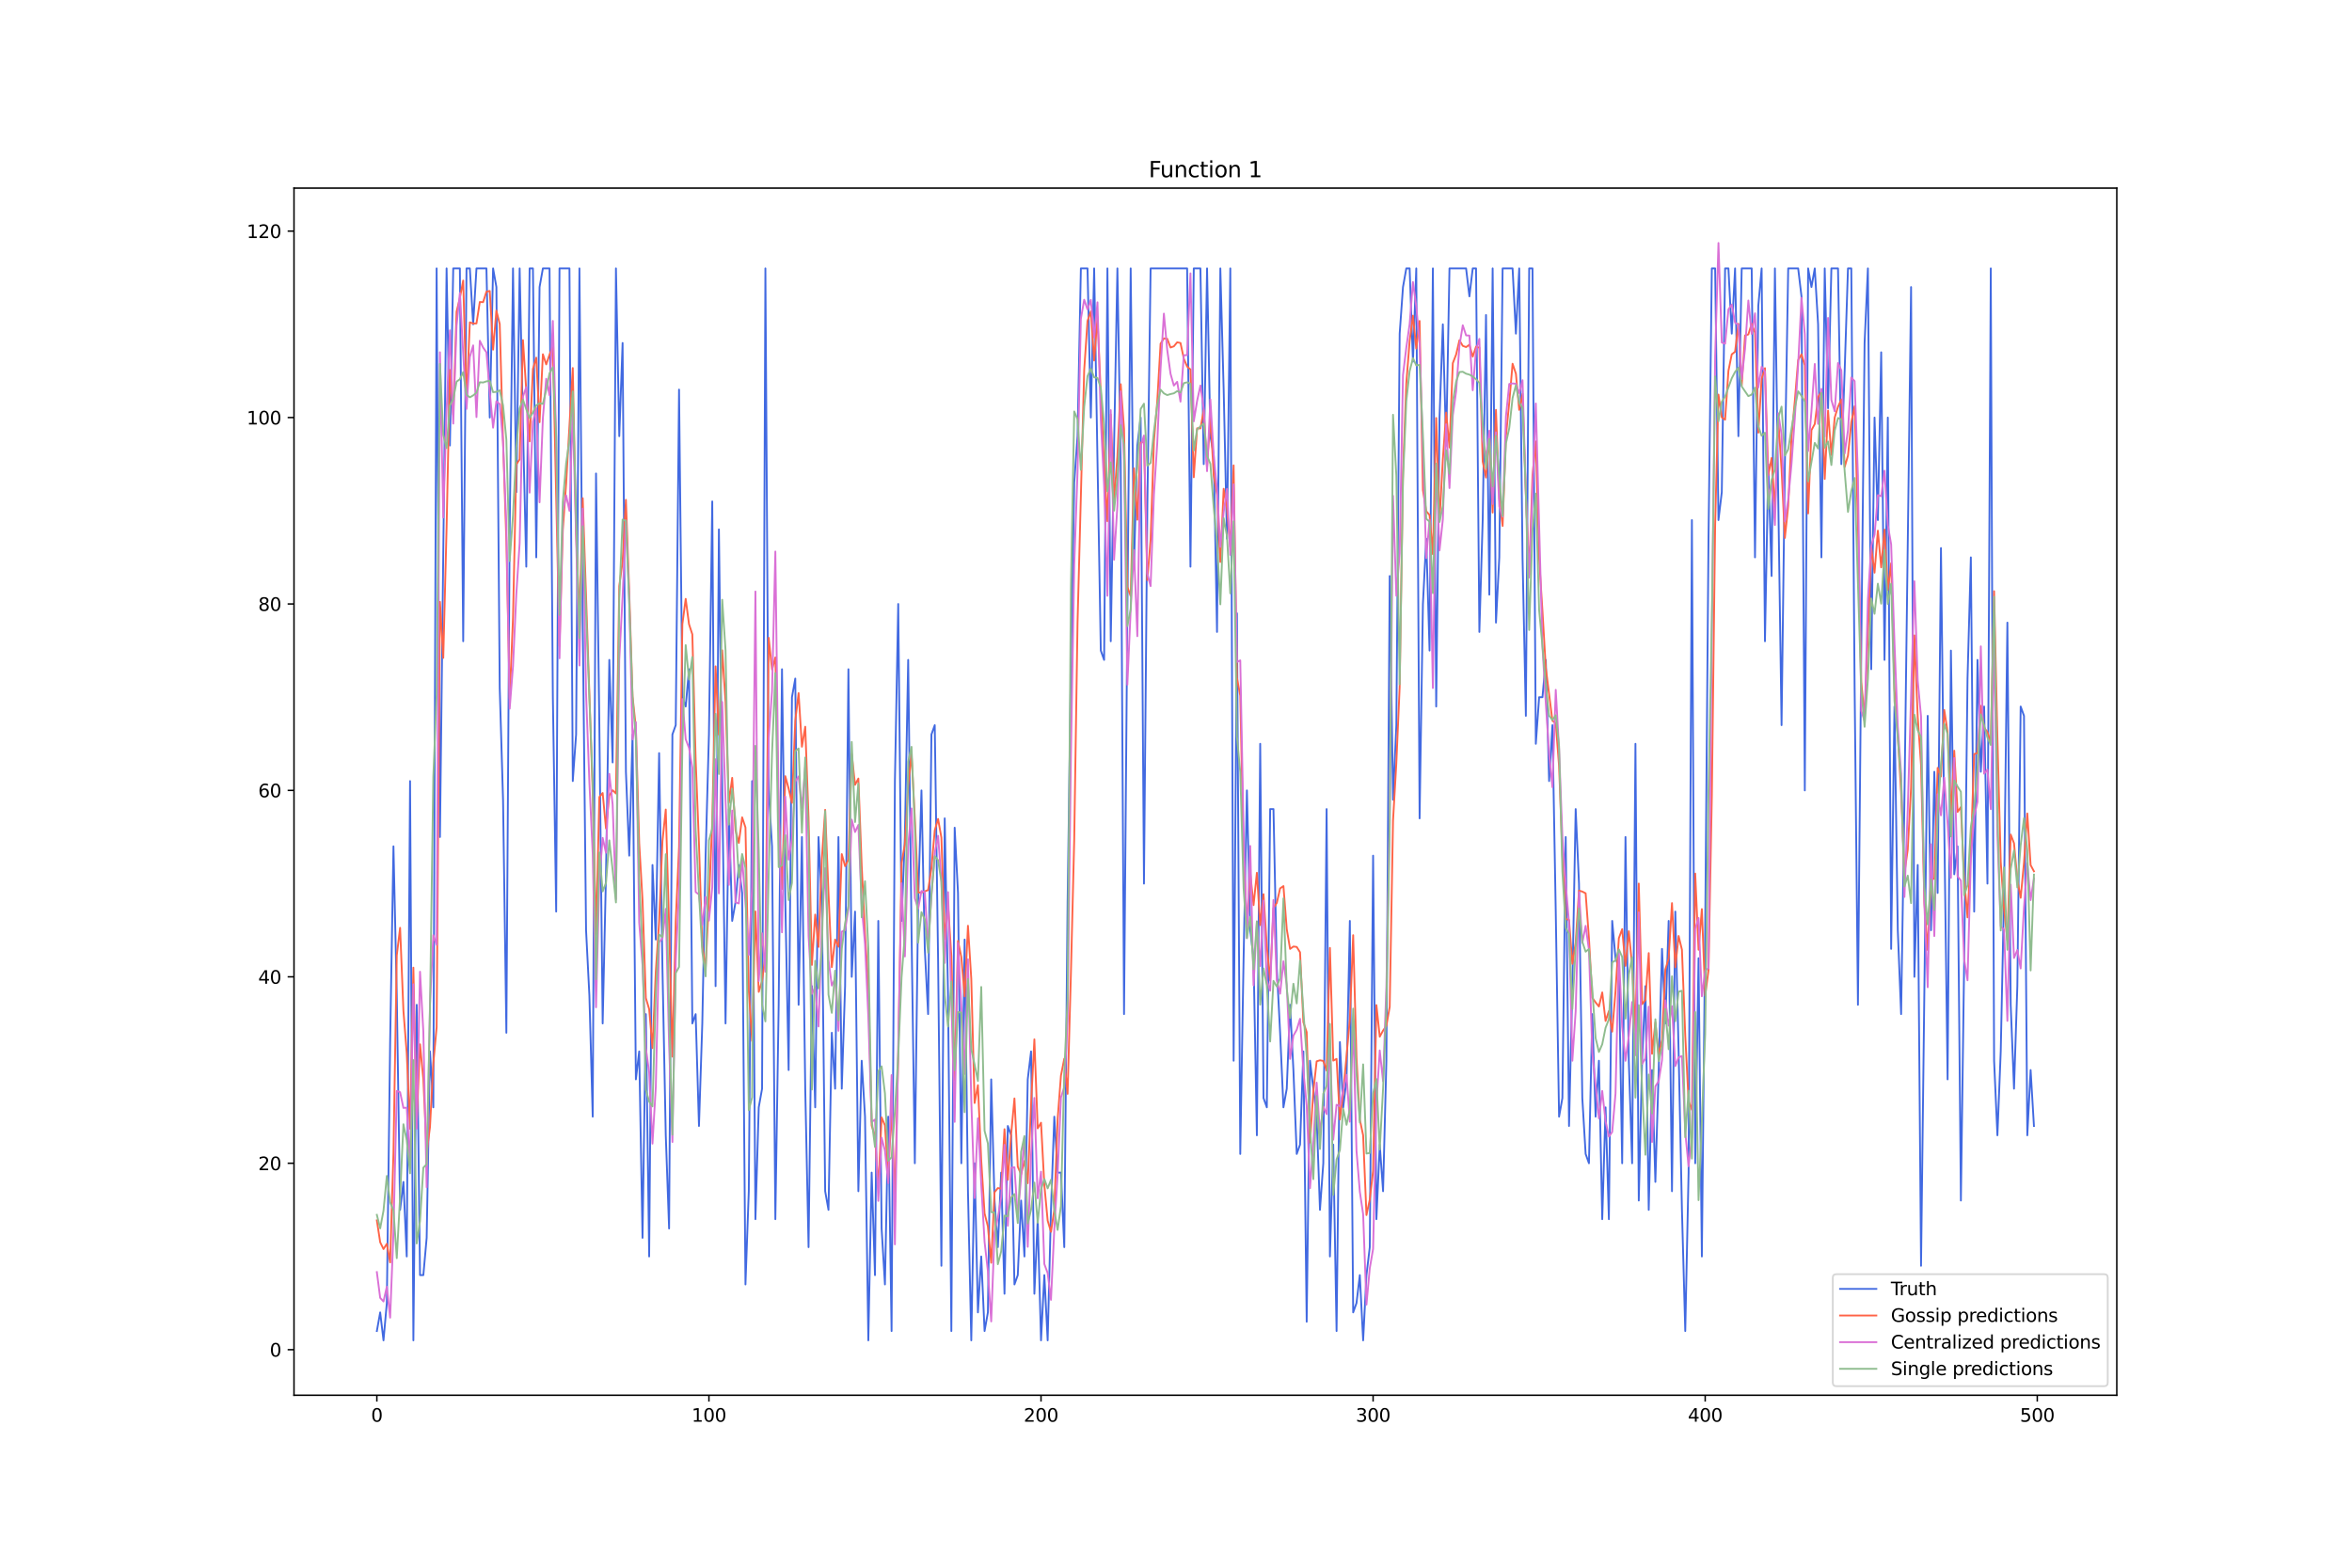 <?xml version="1.0" encoding="utf-8" standalone="no"?>
<!DOCTYPE svg PUBLIC "-//W3C//DTD SVG 1.1//EN"
  "http://www.w3.org/Graphics/SVG/1.1/DTD/svg11.dtd">
<svg xmlns:xlink="http://www.w3.org/1999/xlink" width="1296pt" height="864pt" viewBox="0 0 1296 864" xmlns="http://www.w3.org/2000/svg" version="1.1">
 <defs>
  <style type="text/css">*{stroke-linejoin: round; stroke-linecap: butt}</style>
 </defs>
 <g id="figure_1">
  <g id="patch_1">
   <path d="M 0 864 
L 1296 864 
L 1296 0 
L 0 0 
z
" style="fill: #ffffff"/>
  </g>
  <g id="axes_1">
   <g id="patch_2">
    <path d="M 162 768.96 
L 1166.4 768.96 
L 1166.4 103.68 
L 162 103.68 
z
" style="fill: #ffffff"/>
   </g>
   <g id="matplotlib.axis_1">
    <g id="xtick_1">
     <g id="line2d_1">
      <defs>
       <path id="mbf0f04aa83" d="M 0 0 
L 0 3.5 
" style="stroke: #000000; stroke-width: 0.8"/>
      </defs>
      <g>
       <use xlink:href="#mbf0f04aa83" x="207.655" y="768.96" style="stroke: #000000; stroke-width: 0.8"/>
      </g>
     </g>
     <g id="text_1">
      <!-- 0 -->
      <g transform="translate(204.473 783.558) scale(0.1 -0.1)">
       <defs>
        <path id="DejaVuSans-30" d="M 2034 4250 
Q 1547 4250 1301 3770 
Q 1056 3291 1056 2328 
Q 1056 1369 1301 889 
Q 1547 409 2034 409 
Q 2525 409 2770 889 
Q 3016 1369 3016 2328 
Q 3016 3291 2770 3770 
Q 2525 4250 2034 4250 
z
M 2034 4750 
Q 2819 4750 3233 4129 
Q 3647 3509 3647 2328 
Q 3647 1150 3233 529 
Q 2819 -91 2034 -91 
Q 1250 -91 836 529 
Q 422 1150 422 2328 
Q 422 3509 836 4129 
Q 1250 4750 2034 4750 
z
" transform="scale(0.016)"/>
       </defs>
       <use xlink:href="#DejaVuSans-30"/>
      </g>
     </g>
    </g>
    <g id="xtick_2">
     <g id="line2d_2">
      <g>
       <use xlink:href="#mbf0f04aa83" x="390.639" y="768.96" style="stroke: #000000; stroke-width: 0.8"/>
      </g>
     </g>
     <g id="text_2">
      <!-- 100 -->
      <g transform="translate(381.095 783.558) scale(0.1 -0.1)">
       <defs>
        <path id="DejaVuSans-31" d="M 794 531 
L 1825 531 
L 1825 4091 
L 703 3866 
L 703 4441 
L 1819 4666 
L 2450 4666 
L 2450 531 
L 3481 531 
L 3481 0 
L 794 0 
L 794 531 
z
" transform="scale(0.016)"/>
       </defs>
       <use xlink:href="#DejaVuSans-31"/>
       <use xlink:href="#DejaVuSans-30" x="63.623"/>
       <use xlink:href="#DejaVuSans-30" x="127.246"/>
      </g>
     </g>
    </g>
    <g id="xtick_3">
     <g id="line2d_3">
      <g>
       <use xlink:href="#mbf0f04aa83" x="573.623" y="768.96" style="stroke: #000000; stroke-width: 0.8"/>
      </g>
     </g>
     <g id="text_3">
      <!-- 200 -->
      <g transform="translate(564.079 783.558) scale(0.1 -0.1)">
       <defs>
        <path id="DejaVuSans-32" d="M 1228 531 
L 3431 531 
L 3431 0 
L 469 0 
L 469 531 
Q 828 903 1448 1529 
Q 2069 2156 2228 2338 
Q 2531 2678 2651 2914 
Q 2772 3150 2772 3378 
Q 2772 3750 2511 3984 
Q 2250 4219 1831 4219 
Q 1534 4219 1204 4116 
Q 875 4013 500 3803 
L 500 4441 
Q 881 4594 1212 4672 
Q 1544 4750 1819 4750 
Q 2544 4750 2975 4387 
Q 3406 4025 3406 3419 
Q 3406 3131 3298 2873 
Q 3191 2616 2906 2266 
Q 2828 2175 2409 1742 
Q 1991 1309 1228 531 
z
" transform="scale(0.016)"/>
       </defs>
       <use xlink:href="#DejaVuSans-32"/>
       <use xlink:href="#DejaVuSans-30" x="63.623"/>
       <use xlink:href="#DejaVuSans-30" x="127.246"/>
      </g>
     </g>
    </g>
    <g id="xtick_4">
     <g id="line2d_4">
      <g>
       <use xlink:href="#mbf0f04aa83" x="756.607" y="768.96" style="stroke: #000000; stroke-width: 0.8"/>
      </g>
     </g>
     <g id="text_4">
      <!-- 300 -->
      <g transform="translate(747.063 783.558) scale(0.1 -0.1)">
       <defs>
        <path id="DejaVuSans-33" d="M 2597 2516 
Q 3050 2419 3304 2112 
Q 3559 1806 3559 1356 
Q 3559 666 3084 287 
Q 2609 -91 1734 -91 
Q 1441 -91 1130 -33 
Q 819 25 488 141 
L 488 750 
Q 750 597 1062 519 
Q 1375 441 1716 441 
Q 2309 441 2620 675 
Q 2931 909 2931 1356 
Q 2931 1769 2642 2001 
Q 2353 2234 1838 2234 
L 1294 2234 
L 1294 2753 
L 1863 2753 
Q 2328 2753 2575 2939 
Q 2822 3125 2822 3475 
Q 2822 3834 2567 4026 
Q 2313 4219 1838 4219 
Q 1578 4219 1281 4162 
Q 984 4106 628 3988 
L 628 4550 
Q 988 4650 1302 4700 
Q 1616 4750 1894 4750 
Q 2613 4750 3031 4423 
Q 3450 4097 3450 3541 
Q 3450 3153 3228 2886 
Q 3006 2619 2597 2516 
z
" transform="scale(0.016)"/>
       </defs>
       <use xlink:href="#DejaVuSans-33"/>
       <use xlink:href="#DejaVuSans-30" x="63.623"/>
       <use xlink:href="#DejaVuSans-30" x="127.246"/>
      </g>
     </g>
    </g>
    <g id="xtick_5">
     <g id="line2d_5">
      <g>
       <use xlink:href="#mbf0f04aa83" x="939.591" y="768.96" style="stroke: #000000; stroke-width: 0.8"/>
      </g>
     </g>
     <g id="text_5">
      <!-- 400 -->
      <g transform="translate(930.047 783.558) scale(0.1 -0.1)">
       <defs>
        <path id="DejaVuSans-34" d="M 2419 4116 
L 825 1625 
L 2419 1625 
L 2419 4116 
z
M 2253 4666 
L 3047 4666 
L 3047 1625 
L 3713 1625 
L 3713 1100 
L 3047 1100 
L 3047 0 
L 2419 0 
L 2419 1100 
L 313 1100 
L 313 1709 
L 2253 4666 
z
" transform="scale(0.016)"/>
       </defs>
       <use xlink:href="#DejaVuSans-34"/>
       <use xlink:href="#DejaVuSans-30" x="63.623"/>
       <use xlink:href="#DejaVuSans-30" x="127.246"/>
      </g>
     </g>
    </g>
    <g id="xtick_6">
     <g id="line2d_6">
      <g>
       <use xlink:href="#mbf0f04aa83" x="1122.575" y="768.96" style="stroke: #000000; stroke-width: 0.8"/>
      </g>
     </g>
     <g id="text_6">
      <!-- 500 -->
      <g transform="translate(1113.032 783.558) scale(0.1 -0.1)">
       <defs>
        <path id="DejaVuSans-35" d="M 691 4666 
L 3169 4666 
L 3169 4134 
L 1269 4134 
L 1269 2991 
Q 1406 3038 1543 3061 
Q 1681 3084 1819 3084 
Q 2600 3084 3056 2656 
Q 3513 2228 3513 1497 
Q 3513 744 3044 326 
Q 2575 -91 1722 -91 
Q 1428 -91 1123 -41 
Q 819 9 494 109 
L 494 744 
Q 775 591 1075 516 
Q 1375 441 1709 441 
Q 2250 441 2565 725 
Q 2881 1009 2881 1497 
Q 2881 1984 2565 2268 
Q 2250 2553 1709 2553 
Q 1456 2553 1204 2497 
Q 953 2441 691 2322 
L 691 4666 
z
" transform="scale(0.016)"/>
       </defs>
       <use xlink:href="#DejaVuSans-35"/>
       <use xlink:href="#DejaVuSans-30" x="63.623"/>
       <use xlink:href="#DejaVuSans-30" x="127.246"/>
      </g>
     </g>
    </g>
   </g>
   <g id="matplotlib.axis_2">
    <g id="ytick_1">
     <g id="line2d_7">
      <defs>
       <path id="mcd9b3e1717" d="M 0 0 
L -3.5 0 
" style="stroke: #000000; stroke-width: 0.8"/>
      </defs>
      <g>
       <use xlink:href="#mcd9b3e1717" x="162" y="743.857" style="stroke: #000000; stroke-width: 0.8"/>
      </g>
     </g>
     <g id="text_7">
      <!-- 0 -->
      <g transform="translate(148.637 747.657) scale(0.1 -0.1)">
       <use xlink:href="#DejaVuSans-30"/>
      </g>
     </g>
    </g>
    <g id="ytick_2">
     <g id="line2d_8">
      <g>
       <use xlink:href="#mcd9b3e1717" x="162" y="641.111" style="stroke: #000000; stroke-width: 0.8"/>
      </g>
     </g>
     <g id="text_8">
      <!-- 20 -->
      <g transform="translate(142.275 644.91) scale(0.1 -0.1)">
       <use xlink:href="#DejaVuSans-32"/>
       <use xlink:href="#DejaVuSans-30" x="63.623"/>
      </g>
     </g>
    </g>
    <g id="ytick_3">
     <g id="line2d_9">
      <g>
       <use xlink:href="#mcd9b3e1717" x="162" y="538.364" style="stroke: #000000; stroke-width: 0.8"/>
      </g>
     </g>
     <g id="text_9">
      <!-- 40 -->
      <g transform="translate(142.275 542.163) scale(0.1 -0.1)">
       <use xlink:href="#DejaVuSans-34"/>
       <use xlink:href="#DejaVuSans-30" x="63.623"/>
      </g>
     </g>
    </g>
    <g id="ytick_4">
     <g id="line2d_10">
      <g>
       <use xlink:href="#mcd9b3e1717" x="162" y="435.617" style="stroke: #000000; stroke-width: 0.8"/>
      </g>
     </g>
     <g id="text_10">
      <!-- 60 -->
      <g transform="translate(142.275 439.416) scale(0.1 -0.1)">
       <defs>
        <path id="DejaVuSans-36" d="M 2113 2584 
Q 1688 2584 1439 2293 
Q 1191 2003 1191 1497 
Q 1191 994 1439 701 
Q 1688 409 2113 409 
Q 2538 409 2786 701 
Q 3034 994 3034 1497 
Q 3034 2003 2786 2293 
Q 2538 2584 2113 2584 
z
M 3366 4563 
L 3366 3988 
Q 3128 4100 2886 4159 
Q 2644 4219 2406 4219 
Q 1781 4219 1451 3797 
Q 1122 3375 1075 2522 
Q 1259 2794 1537 2939 
Q 1816 3084 2150 3084 
Q 2853 3084 3261 2657 
Q 3669 2231 3669 1497 
Q 3669 778 3244 343 
Q 2819 -91 2113 -91 
Q 1303 -91 875 529 
Q 447 1150 447 2328 
Q 447 3434 972 4092 
Q 1497 4750 2381 4750 
Q 2619 4750 2861 4703 
Q 3103 4656 3366 4563 
z
" transform="scale(0.016)"/>
       </defs>
       <use xlink:href="#DejaVuSans-36"/>
       <use xlink:href="#DejaVuSans-30" x="63.623"/>
      </g>
     </g>
    </g>
    <g id="ytick_5">
     <g id="line2d_11">
      <g>
       <use xlink:href="#mcd9b3e1717" x="162" y="332.87" style="stroke: #000000; stroke-width: 0.8"/>
      </g>
     </g>
     <g id="text_11">
      <!-- 80 -->
      <g transform="translate(142.275 336.67) scale(0.1 -0.1)">
       <defs>
        <path id="DejaVuSans-38" d="M 2034 2216 
Q 1584 2216 1326 1975 
Q 1069 1734 1069 1313 
Q 1069 891 1326 650 
Q 1584 409 2034 409 
Q 2484 409 2743 651 
Q 3003 894 3003 1313 
Q 3003 1734 2745 1975 
Q 2488 2216 2034 2216 
z
M 1403 2484 
Q 997 2584 770 2862 
Q 544 3141 544 3541 
Q 544 4100 942 4425 
Q 1341 4750 2034 4750 
Q 2731 4750 3128 4425 
Q 3525 4100 3525 3541 
Q 3525 3141 3298 2862 
Q 3072 2584 2669 2484 
Q 3125 2378 3379 2068 
Q 3634 1759 3634 1313 
Q 3634 634 3220 271 
Q 2806 -91 2034 -91 
Q 1263 -91 848 271 
Q 434 634 434 1313 
Q 434 1759 690 2068 
Q 947 2378 1403 2484 
z
M 1172 3481 
Q 1172 3119 1398 2916 
Q 1625 2713 2034 2713 
Q 2441 2713 2670 2916 
Q 2900 3119 2900 3481 
Q 2900 3844 2670 4047 
Q 2441 4250 2034 4250 
Q 1625 4250 1398 4047 
Q 1172 3844 1172 3481 
z
" transform="scale(0.016)"/>
       </defs>
       <use xlink:href="#DejaVuSans-38"/>
       <use xlink:href="#DejaVuSans-30" x="63.623"/>
      </g>
     </g>
    </g>
    <g id="ytick_6">
     <g id="line2d_12">
      <g>
       <use xlink:href="#mcd9b3e1717" x="162" y="230.124" style="stroke: #000000; stroke-width: 0.8"/>
      </g>
     </g>
     <g id="text_12">
      <!-- 100 -->
      <g transform="translate(135.912 233.923) scale(0.1 -0.1)">
       <use xlink:href="#DejaVuSans-31"/>
       <use xlink:href="#DejaVuSans-30" x="63.623"/>
       <use xlink:href="#DejaVuSans-30" x="127.246"/>
      </g>
     </g>
    </g>
    <g id="ytick_7">
     <g id="line2d_13">
      <g>
       <use xlink:href="#mcd9b3e1717" x="162" y="127.377" style="stroke: #000000; stroke-width: 0.8"/>
      </g>
     </g>
     <g id="text_13">
      <!-- 120 -->
      <g transform="translate(135.912 131.176) scale(0.1 -0.1)">
       <use xlink:href="#DejaVuSans-31"/>
       <use xlink:href="#DejaVuSans-32" x="63.623"/>
       <use xlink:href="#DejaVuSans-30" x="127.246"/>
      </g>
     </g>
    </g>
   </g>
   <g id="line2d_14">
    <path d="M 207.655 733.583 
L 209.484 723.308 
L 211.314 738.72 
L 213.144 718.171 
L 214.974 574.325 
L 216.804 466.441 
L 218.634 548.639 
L 220.463 666.797 
L 222.293 651.385 
L 224.123 692.484 
L 225.953 430.48 
L 227.783 738.72 
L 229.613 553.776 
L 231.442 702.759 
L 233.272 702.759 
L 235.102 682.209 
L 236.932 579.463 
L 238.762 610.287 
L 240.592 147.926 
L 242.422 461.304 
L 246.081 147.926 
L 247.911 245.536 
L 249.741 147.926 
L 253.401 147.926 
L 255.23 353.42 
L 257.06 147.926 
L 258.89 147.926 
L 260.72 178.75 
L 262.55 147.926 
L 268.039 147.926 
L 269.869 230.124 
L 271.699 147.926 
L 273.529 158.201 
L 275.359 379.106 
L 277.189 440.754 
L 279.018 569.188 
L 280.848 291.772 
L 282.678 147.926 
L 284.508 271.222 
L 286.338 147.926 
L 288.168 235.261 
L 289.997 312.321 
L 291.827 147.926 
L 293.657 147.926 
L 295.487 307.184 
L 297.317 158.201 
L 299.147 147.926 
L 302.806 147.926 
L 304.636 384.244 
L 306.466 502.402 
L 308.296 147.926 
L 313.785 147.926 
L 315.615 430.48 
L 317.445 404.793 
L 319.275 147.926 
L 321.105 343.145 
L 322.935 512.677 
L 324.764 548.639 
L 326.594 615.424 
L 328.424 260.948 
L 330.254 399.656 
L 332.084 564.051 
L 333.914 481.853 
L 335.743 363.694 
L 337.573 420.205 
L 339.403 147.926 
L 341.233 240.398 
L 343.063 189.025 
L 344.893 425.342 
L 346.723 471.578 
L 348.552 404.793 
L 350.382 594.875 
L 352.212 579.463 
L 354.042 682.209 
L 355.872 558.913 
L 357.702 692.484 
L 359.531 476.716 
L 361.361 517.814 
L 363.191 415.068 
L 365.021 533.227 
L 366.851 625.699 
L 368.681 677.072 
L 370.51 404.793 
L 372.34 399.656 
L 374.17 214.712 
L 376 384.244 
L 377.83 389.381 
L 379.66 368.832 
L 381.489 564.051 
L 383.319 558.913 
L 385.149 620.561 
L 386.979 564.051 
L 388.809 471.578 
L 390.639 404.793 
L 392.469 276.36 
L 394.298 543.501 
L 396.128 291.772 
L 397.958 435.617 
L 399.788 564.051 
L 401.618 445.892 
L 403.448 507.54 
L 405.277 497.265 
L 407.107 476.716 
L 408.937 492.128 
L 410.767 707.896 
L 412.597 656.523 
L 414.427 430.48 
L 416.256 671.935 
L 418.086 610.287 
L 419.916 600.012 
L 421.746 147.926 
L 423.576 435.617 
L 425.406 466.441 
L 427.236 671.935 
L 429.065 553.776 
L 430.895 368.832 
L 432.725 497.265 
L 434.555 589.737 
L 436.385 384.244 
L 438.215 373.969 
L 440.044 553.776 
L 441.874 461.304 
L 443.704 600.012 
L 445.534 687.347 
L 447.364 543.501 
L 449.194 610.287 
L 451.023 461.304 
L 452.853 497.265 
L 454.683 656.523 
L 456.513 666.797 
L 458.343 569.188 
L 460.173 600.012 
L 462.003 461.304 
L 463.832 600.012 
L 465.662 543.501 
L 467.492 368.832 
L 469.322 538.364 
L 471.152 502.402 
L 472.982 656.523 
L 474.811 584.6 
L 476.641 615.424 
L 478.471 738.72 
L 480.301 646.248 
L 482.131 702.759 
L 483.961 507.54 
L 485.79 677.072 
L 487.62 707.896 
L 489.45 615.424 
L 491.28 733.583 
L 493.11 430.48 
L 494.94 332.87 
L 496.77 507.54 
L 498.599 461.304 
L 500.429 363.694 
L 502.259 512.677 
L 504.089 641.111 
L 505.919 497.265 
L 507.749 435.617 
L 509.578 522.952 
L 511.408 558.913 
L 513.238 404.793 
L 515.068 399.656 
L 516.898 528.089 
L 518.728 697.621 
L 520.557 451.029 
L 522.387 548.639 
L 524.217 733.583 
L 526.047 456.166 
L 527.877 492.128 
L 529.707 641.111 
L 531.536 517.814 
L 533.366 656.523 
L 535.196 738.72 
L 537.026 641.111 
L 538.856 723.308 
L 540.686 692.484 
L 542.516 733.583 
L 544.345 723.308 
L 546.175 594.875 
L 548.005 661.66 
L 549.835 687.347 
L 551.665 646.248 
L 553.495 713.033 
L 555.324 620.561 
L 557.154 625.699 
L 558.984 707.896 
L 560.814 702.759 
L 562.644 661.66 
L 564.474 692.484 
L 566.303 594.875 
L 568.133 579.463 
L 569.963 713.033 
L 571.793 671.935 
L 573.623 738.72 
L 575.453 702.759 
L 577.283 738.72 
L 579.112 666.797 
L 580.942 615.424 
L 582.772 646.248 
L 584.602 646.248 
L 586.432 687.347 
L 588.262 497.265 
L 590.091 368.832 
L 591.921 266.085 
L 593.751 240.398 
L 595.581 147.926 
L 599.241 147.926 
L 601.07 230.124 
L 602.9 147.926 
L 606.56 358.557 
L 608.39 363.694 
L 610.22 147.926 
L 612.05 353.42 
L 613.879 245.536 
L 615.709 147.926 
L 617.539 255.81 
L 619.369 558.913 
L 621.199 338.008 
L 623.029 147.926 
L 624.858 312.321 
L 626.688 245.536 
L 628.518 230.124 
L 630.348 486.99 
L 632.178 281.497 
L 634.008 147.926 
L 654.136 147.926 
L 655.966 312.321 
L 657.796 147.926 
L 661.455 147.926 
L 663.285 255.81 
L 665.115 147.926 
L 666.945 240.398 
L 668.775 250.673 
L 670.604 348.282 
L 672.434 147.926 
L 674.264 214.712 
L 676.094 296.909 
L 677.924 147.926 
L 679.754 584.6 
L 681.583 338.008 
L 683.413 635.973 
L 685.243 528.089 
L 687.073 435.617 
L 688.903 512.677 
L 690.733 528.089 
L 692.563 625.699 
L 694.392 409.93 
L 696.222 605.149 
L 698.052 610.287 
L 699.882 445.892 
L 701.712 445.892 
L 703.542 533.227 
L 705.371 569.188 
L 707.201 610.287 
L 709.031 600.012 
L 710.861 553.776 
L 712.691 589.737 
L 714.521 635.973 
L 716.35 630.836 
L 718.18 579.463 
L 720.01 728.445 
L 721.84 584.6 
L 725.5 615.424 
L 727.33 666.797 
L 729.159 641.111 
L 730.989 445.892 
L 732.819 692.484 
L 734.649 630.836 
L 736.479 733.583 
L 738.309 574.325 
L 740.138 610.287 
L 741.968 594.875 
L 743.798 507.54 
L 745.628 723.308 
L 747.458 718.171 
L 749.288 702.759 
L 751.117 738.72 
L 752.947 702.759 
L 754.777 687.347 
L 756.607 471.578 
L 758.437 671.935 
L 760.267 630.836 
L 762.097 656.523 
L 763.926 584.6 
L 765.756 317.458 
L 767.586 440.754 
L 769.416 399.656 
L 771.246 183.888 
L 773.076 158.201 
L 774.905 147.926 
L 776.735 147.926 
L 778.565 199.3 
L 780.395 147.926 
L 782.225 451.029 
L 784.055 332.87 
L 785.884 296.909 
L 787.714 358.557 
L 789.544 147.926 
L 791.374 389.381 
L 793.204 230.124 
L 795.034 178.75 
L 796.864 245.536 
L 798.693 147.926 
L 807.843 147.926 
L 809.672 163.338 
L 811.502 147.926 
L 813.332 147.926 
L 815.162 348.282 
L 816.992 286.634 
L 818.822 173.613 
L 820.651 327.733 
L 822.481 147.926 
L 824.311 343.145 
L 826.141 307.184 
L 827.971 147.926 
L 833.46 147.926 
L 835.29 183.888 
L 837.12 147.926 
L 838.95 307.184 
L 840.78 394.518 
L 842.61 147.926 
L 844.439 147.926 
L 846.269 409.93 
L 848.099 384.244 
L 849.929 384.244 
L 851.759 363.694 
L 853.589 430.48 
L 855.418 399.656 
L 857.248 502.402 
L 859.078 615.424 
L 860.908 605.149 
L 862.738 461.304 
L 864.568 620.561 
L 866.397 543.501 
L 868.227 445.892 
L 870.057 486.99 
L 871.887 605.149 
L 873.717 635.973 
L 875.547 641.111 
L 877.377 558.913 
L 879.206 615.424 
L 881.036 584.6 
L 882.866 671.935 
L 884.696 610.287 
L 886.526 671.935 
L 888.356 507.54 
L 890.185 528.089 
L 892.015 533.227 
L 893.845 641.111 
L 895.675 461.304 
L 897.505 584.6 
L 899.335 641.111 
L 901.164 409.93 
L 902.994 661.66 
L 904.824 584.6 
L 906.654 543.501 
L 908.484 666.797 
L 910.314 589.737 
L 912.144 651.385 
L 913.973 589.737 
L 915.803 522.952 
L 917.633 564.051 
L 919.463 507.54 
L 921.293 656.523 
L 923.123 502.402 
L 924.952 579.463 
L 926.782 666.797 
L 928.612 733.583 
L 930.442 646.248 
L 932.272 286.634 
L 934.102 641.111 
L 935.931 528.089 
L 937.761 692.484 
L 939.591 512.677 
L 941.421 296.909 
L 943.251 147.926 
L 945.081 147.926 
L 946.911 286.634 
L 948.74 271.222 
L 950.57 147.926 
L 952.4 147.926 
L 954.23 183.888 
L 956.06 147.926 
L 957.89 240.398 
L 959.719 147.926 
L 965.209 147.926 
L 967.039 307.184 
L 968.869 168.476 
L 970.698 147.926 
L 972.528 353.42 
L 974.358 255.81 
L 976.188 317.458 
L 978.018 147.926 
L 981.678 399.656 
L 983.507 255.81 
L 985.337 147.926 
L 990.827 147.926 
L 992.657 163.338 
L 994.486 435.617 
L 996.316 147.926 
L 998.146 158.201 
L 999.976 147.926 
L 1001.806 178.75 
L 1003.636 307.184 
L 1005.465 147.926 
L 1007.295 224.986 
L 1009.125 147.926 
L 1012.785 147.926 
L 1014.615 255.81 
L 1016.444 204.437 
L 1018.274 147.926 
L 1020.104 147.926 
L 1021.934 379.106 
L 1023.764 553.776 
L 1025.594 358.557 
L 1027.424 189.025 
L 1029.253 147.926 
L 1031.083 368.832 
L 1032.913 230.124 
L 1034.743 286.634 
L 1036.573 194.162 
L 1038.403 363.694 
L 1040.232 230.124 
L 1042.062 522.952 
L 1043.892 389.381 
L 1045.722 512.677 
L 1047.552 558.913 
L 1049.382 440.754 
L 1053.041 158.201 
L 1054.871 538.364 
L 1056.701 476.716 
L 1058.531 697.621 
L 1062.191 394.518 
L 1064.02 512.677 
L 1065.85 425.342 
L 1067.68 492.128 
L 1069.51 302.046 
L 1071.34 456.166 
L 1073.17 594.875 
L 1074.999 358.557 
L 1076.829 481.853 
L 1078.659 466.441 
L 1080.489 661.66 
L 1082.319 528.089 
L 1084.149 373.969 
L 1085.978 307.184 
L 1087.808 502.402 
L 1089.638 363.694 
L 1091.468 425.342 
L 1093.298 389.381 
L 1095.128 486.99 
L 1096.958 147.926 
L 1098.787 584.6 
L 1100.617 625.699 
L 1102.447 579.463 
L 1104.277 492.128 
L 1106.107 343.145 
L 1107.937 553.776 
L 1109.766 600.012 
L 1111.596 543.501 
L 1113.426 389.381 
L 1115.256 394.518 
L 1117.086 625.699 
L 1118.916 589.737 
L 1120.745 620.561 
L 1120.745 620.561 
" clip-path="url(#p321c13735e)" style="fill: none; stroke: #4169e1; stroke-linecap: square"/>
   </g>
   <g id="line2d_15">
    <path d="M 207.655 672.57 
L 209.484 684.632 
L 211.314 688.397 
L 213.144 685.501 
L 214.974 695.758 
L 216.804 635.293 
L 218.634 526.5 
L 220.463 511.344 
L 222.293 557.027 
L 224.123 580.441 
L 225.953 622.102 
L 227.783 533.305 
L 229.613 618.057 
L 231.442 575.547 
L 233.272 594.795 
L 235.102 635.394 
L 236.932 621.183 
L 238.762 586.173 
L 240.592 566.171 
L 242.422 331.698 
L 244.251 362.59 
L 246.081 290.995 
L 247.911 203.864 
L 249.741 228.625 
L 251.571 171.791 
L 253.401 164.208 
L 255.23 154.623 
L 257.06 221.033 
L 258.89 177.633 
L 260.72 178.297 
L 262.55 178.244 
L 264.38 166.443 
L 266.209 166.525 
L 268.039 160.737 
L 269.869 160.367 
L 271.699 192.698 
L 273.529 171.195 
L 275.359 178.597 
L 277.189 243.428 
L 279.018 298.103 
L 280.848 385 
L 282.678 340.526 
L 284.508 255.933 
L 286.338 253.174 
L 288.168 187.445 
L 291.827 243.267 
L 293.657 203.326 
L 295.487 197.106 
L 297.317 232.696 
L 299.147 195.238 
L 300.976 200.822 
L 302.806 195.418 
L 304.636 191.283 
L 308.296 356.069 
L 310.126 292.128 
L 311.956 266.469 
L 315.615 202.826 
L 317.445 293.693 
L 319.275 341.246 
L 321.105 274.589 
L 326.594 436.552 
L 328.424 515.165 
L 330.254 439.271 
L 332.084 437.036 
L 333.914 456.575 
L 335.743 438.363 
L 337.573 435.533 
L 339.403 437.31 
L 341.233 323.012 
L 343.063 309.383 
L 344.893 275.464 
L 346.723 326.328 
L 348.552 383.83 
L 350.382 400.903 
L 352.212 464.61 
L 354.042 496.172 
L 355.872 550.026 
L 357.702 556.146 
L 359.531 577.656 
L 361.361 535.361 
L 363.191 507.985 
L 365.021 463.598 
L 366.851 446.142 
L 368.681 509.629 
L 370.51 582.349 
L 372.34 507.801 
L 374.17 466.739 
L 376 343.977 
L 377.83 330.054 
L 379.66 344.008 
L 381.489 349.616 
L 383.319 418.518 
L 385.149 465.204 
L 386.979 521.463 
L 388.809 533.698 
L 390.639 496.291 
L 392.469 452.977 
L 394.298 367.245 
L 396.128 404.886 
L 397.958 358.381 
L 399.788 386.721 
L 401.618 442.436 
L 403.448 428.682 
L 405.277 457.622 
L 407.107 464.583 
L 408.937 450.465 
L 410.767 456.034 
L 412.597 546.021 
L 414.427 573.703 
L 416.256 502.303 
L 418.086 546.66 
L 419.916 540.752 
L 421.746 526.744 
L 423.576 351.523 
L 425.406 369.012 
L 427.236 362.306 
L 429.065 449.03 
L 430.895 489.956 
L 432.725 427.77 
L 434.555 434.629 
L 436.385 442.512 
L 438.215 397.125 
L 440.044 381.988 
L 441.874 411.553 
L 443.704 400.518 
L 445.534 450.798 
L 447.364 531.827 
L 449.194 504.046 
L 451.023 521.9 
L 452.853 473.592 
L 454.683 446.306 
L 456.513 492.286 
L 458.343 533.019 
L 460.173 517.825 
L 462.003 521.798 
L 463.832 470.71 
L 465.662 477.378 
L 467.492 473.691 
L 469.322 415.551 
L 471.152 432.532 
L 472.982 429.074 
L 474.811 477.21 
L 476.641 514.545 
L 478.471 542.716 
L 480.301 620.38 
L 482.131 625.873 
L 483.961 654.405 
L 485.79 615.822 
L 487.62 620.23 
L 489.45 648.95 
L 491.28 610.33 
L 493.11 662.519 
L 494.94 582.218 
L 496.77 475.649 
L 498.599 465.439 
L 500.429 433.131 
L 502.259 415.452 
L 504.089 450.79 
L 505.919 491.855 
L 507.749 491.901 
L 511.408 490.569 
L 513.238 478.478 
L 515.068 457.641 
L 516.898 451.342 
L 518.728 461.622 
L 520.557 517.665 
L 522.387 498.348 
L 524.217 526.886 
L 526.047 595.377 
L 527.877 518.551 
L 529.707 527.444 
L 531.536 549.111 
L 533.366 510.202 
L 535.196 539.437 
L 537.026 607.901 
L 538.856 598.076 
L 540.686 639.593 
L 542.516 668.732 
L 544.345 675.903 
L 546.175 695.964 
L 548.005 657.094 
L 549.835 654.774 
L 551.665 655.131 
L 553.495 622.328 
L 555.324 650.231 
L 557.154 625.108 
L 558.984 605.381 
L 560.814 642.988 
L 562.644 647.239 
L 564.474 639.822 
L 566.303 652.108 
L 568.133 608.579 
L 569.963 572.822 
L 571.793 621.877 
L 573.623 618.752 
L 575.453 653.055 
L 577.283 672.731 
L 579.112 678.898 
L 580.942 666.715 
L 582.772 616.917 
L 584.602 592.827 
L 586.432 583.475 
L 588.262 602.854 
L 590.091 536.618 
L 591.921 462.581 
L 593.751 343.016 
L 597.411 203.92 
L 599.241 176.891 
L 601.07 171.603 
L 602.9 198.689 
L 604.73 174.809 
L 606.56 216.813 
L 608.39 256.006 
L 610.22 287.256 
L 612.05 228.442 
L 613.879 275.85 
L 615.709 251.554 
L 617.539 211.742 
L 619.369 236.373 
L 621.199 323.522 
L 623.029 328.51 
L 624.858 258.116 
L 626.688 286.444 
L 628.518 244.013 
L 630.348 243.277 
L 632.178 319.713 
L 634.008 297.544 
L 635.837 243.298 
L 637.667 221.289 
L 639.497 189.412 
L 641.327 186.497 
L 643.157 186.698 
L 644.987 191.527 
L 646.817 190.866 
L 648.646 188.663 
L 650.476 189.019 
L 652.306 197.659 
L 654.136 202.04 
L 655.966 203.593 
L 657.796 263.036 
L 659.625 236.049 
L 661.455 236.122 
L 663.285 226.05 
L 665.115 257.657 
L 666.945 229.433 
L 668.775 261.773 
L 670.604 272.453 
L 672.434 309.713 
L 674.264 269.386 
L 676.094 279.845 
L 677.924 301.401 
L 679.754 256.472 
L 681.583 373.53 
L 683.413 383.429 
L 685.243 471.497 
L 687.073 510.24 
L 688.903 481.195 
L 690.733 498.842 
L 692.563 481.015 
L 694.392 509.858 
L 696.222 492.806 
L 698.052 521.596 
L 699.882 540.409 
L 701.712 500.456 
L 703.542 497.613 
L 705.371 489.607 
L 707.201 488.344 
L 709.031 512.092 
L 710.861 522.981 
L 712.691 521.652 
L 714.521 521.88 
L 716.35 524.831 
L 718.18 563.352 
L 720.01 568.854 
L 721.84 629.662 
L 723.67 601.541 
L 725.5 584.925 
L 727.33 584.357 
L 729.159 584.702 
L 730.989 590.068 
L 732.819 522.417 
L 734.649 584.551 
L 736.479 583.594 
L 738.309 616.991 
L 740.138 602.075 
L 743.798 561.738 
L 745.628 515.405 
L 747.458 582.977 
L 749.288 616.996 
L 751.117 625.729 
L 752.947 669.65 
L 754.777 661.172 
L 756.607 645.29 
L 758.437 553.928 
L 760.267 571.349 
L 762.097 567.973 
L 763.926 565.382 
L 765.756 554.911 
L 767.586 452.318 
L 769.416 420.505 
L 771.246 378.528 
L 773.076 260.51 
L 774.905 211.248 
L 776.735 188.012 
L 778.565 173.953 
L 780.395 192.132 
L 782.225 176.884 
L 784.055 270.089 
L 785.884 281.707 
L 787.714 283.874 
L 789.544 305.453 
L 791.374 230.364 
L 793.204 286.915 
L 795.034 253.174 
L 796.864 227.39 
L 798.693 246.649 
L 800.523 200.151 
L 802.353 195.379 
L 804.183 187.508 
L 806.013 190.617 
L 807.843 191.299 
L 809.672 189.988 
L 811.502 196.538 
L 813.332 191.053 
L 815.162 191.604 
L 816.992 254.364 
L 818.822 263.211 
L 820.651 240.601 
L 822.481 282.497 
L 824.311 225.878 
L 826.141 274.857 
L 827.971 289.884 
L 829.801 240.529 
L 831.63 221.85 
L 833.46 200.459 
L 835.29 205.959 
L 837.12 225.922 
L 838.95 217.084 
L 840.78 272.987 
L 842.61 316.729 
L 844.439 261.824 
L 846.269 243.314 
L 848.099 308.099 
L 849.929 336.716 
L 851.759 368.006 
L 855.418 397.203 
L 857.248 398.561 
L 859.078 422.237 
L 860.908 470.648 
L 862.738 506.352 
L 864.568 507.076 
L 866.397 531.211 
L 868.227 519.523 
L 870.057 490.834 
L 871.887 491.381 
L 873.717 492.327 
L 875.547 517.111 
L 877.377 549.902 
L 879.206 552.444 
L 881.036 554.717 
L 882.866 546.963 
L 884.696 562.679 
L 886.526 557.284 
L 888.356 568.568 
L 890.185 546.32 
L 892.015 517.079 
L 893.845 512.086 
L 895.675 532.322 
L 897.505 513.233 
L 899.335 532.215 
L 901.164 568.218 
L 902.994 486.961 
L 904.824 553.425 
L 906.654 551.132 
L 908.484 525.275 
L 910.314 580.782 
L 912.144 563.459 
L 913.973 581.445 
L 915.803 572.991 
L 917.633 534.352 
L 919.463 528.212 
L 921.293 497.736 
L 923.123 533.072 
L 924.952 515.835 
L 926.782 523.407 
L 928.612 570.785 
L 930.442 607.038 
L 932.272 611.652 
L 934.102 481.449 
L 935.931 523.438 
L 937.761 501.014 
L 939.591 548.731 
L 941.421 534.748 
L 943.251 438.854 
L 945.081 289.325 
L 946.911 217.457 
L 948.74 230.037 
L 950.57 231.314 
L 952.4 204.387 
L 954.23 195.27 
L 956.06 193.875 
L 957.89 178.437 
L 959.719 212.554 
L 961.549 184.884 
L 963.379 184.324 
L 965.209 178.45 
L 967.039 183.378 
L 968.869 238.431 
L 970.698 208.749 
L 972.528 202.898 
L 974.358 261.958 
L 976.188 252.408 
L 978.018 281.232 
L 979.848 230.692 
L 981.678 258.683 
L 983.507 296.464 
L 985.337 278.8 
L 987.167 240.865 
L 988.997 220.794 
L 990.827 198.403 
L 992.657 195.25 
L 994.486 201.347 
L 996.316 282.99 
L 998.146 237.079 
L 999.976 233.691 
L 1001.806 218.876 
L 1003.636 215.729 
L 1005.465 263.96 
L 1007.295 226.263 
L 1009.125 250.757 
L 1010.955 230.095 
L 1012.785 224.186 
L 1014.615 220.099 
L 1016.444 257.372 
L 1018.274 251.086 
L 1020.104 232.701 
L 1021.934 223.857 
L 1023.764 289.03 
L 1025.594 375.855 
L 1027.424 395.358 
L 1029.253 350.241 
L 1031.083 301.497 
L 1032.913 315.622 
L 1034.743 292.476 
L 1036.573 312.695 
L 1038.403 291.865 
L 1040.232 325.147 
L 1042.062 310.407 
L 1043.892 379.565 
L 1045.722 405.389 
L 1047.552 436.79 
L 1049.382 481.209 
L 1051.211 468.287 
L 1053.041 433.972 
L 1054.871 350.156 
L 1056.701 395.088 
L 1058.531 421.784 
L 1060.361 497.289 
L 1062.191 523.584 
L 1064.02 484.623 
L 1065.85 484.272 
L 1067.68 423.18 
L 1069.51 427.92 
L 1071.34 391.282 
L 1073.17 403.577 
L 1074.999 449.505 
L 1076.829 413.719 
L 1078.659 447.491 
L 1080.489 444.809 
L 1082.319 484.859 
L 1084.149 505.602 
L 1085.978 468.528 
L 1087.808 415.585 
L 1089.638 415.022 
L 1091.468 388.963 
L 1093.298 401.076 
L 1095.128 403.476 
L 1096.958 409.161 
L 1098.787 325.837 
L 1100.617 406.847 
L 1102.447 474.965 
L 1104.277 500.902 
L 1106.107 518.235 
L 1107.937 459.934 
L 1109.766 464.755 
L 1111.596 484.78 
L 1113.426 494.806 
L 1115.256 475.492 
L 1117.086 448.341 
L 1118.916 476.799 
L 1120.745 480.204 
L 1120.745 480.204 
" clip-path="url(#p321c13735e)" style="fill: none; stroke: #ff6347; stroke-linecap: square"/>
   </g>
   <g id="line2d_16">
    <path d="M 207.655 701.087 
L 209.484 715.284 
L 211.314 717.294 
L 213.144 709.155 
L 214.974 726.21 
L 216.804 679.148 
L 218.634 601.236 
L 220.463 601.933 
L 222.293 610.602 
L 224.123 610.468 
L 225.953 642.166 
L 227.783 542.458 
L 229.613 622.04 
L 231.442 535.548 
L 233.272 568.582 
L 235.102 654.335 
L 236.932 553.358 
L 238.762 515.374 
L 240.592 520.719 
L 242.422 194.135 
L 244.251 285.216 
L 246.081 226.185 
L 247.911 182.031 
L 249.741 233.463 
L 251.571 179.599 
L 253.401 161.484 
L 255.23 194.928 
L 257.06 225.397 
L 258.89 196.685 
L 260.72 190.352 
L 262.55 229.868 
L 264.38 187.794 
L 266.209 191.534 
L 268.039 194.181 
L 269.869 216.011 
L 271.699 235.709 
L 273.529 221.145 
L 275.359 222.747 
L 277.189 243.799 
L 279.018 289.513 
L 280.848 390.584 
L 282.678 367.163 
L 284.508 327.37 
L 286.338 299.268 
L 288.168 218.507 
L 289.997 213.345 
L 291.827 271.517 
L 293.657 232.43 
L 295.487 224.82 
L 297.317 276.842 
L 299.147 230.344 
L 300.976 208.751 
L 302.806 217.825 
L 304.636 176.865 
L 306.466 240.374 
L 308.296 362.821 
L 310.126 282.241 
L 311.956 273.007 
L 313.785 281.529 
L 315.615 226.104 
L 319.275 366.794 
L 321.105 280.29 
L 322.935 382.06 
L 324.764 431.146 
L 326.594 470.41 
L 328.424 555.156 
L 330.254 484.518 
L 332.084 461.787 
L 333.914 469.98 
L 335.743 426.474 
L 337.573 443.3 
L 339.403 495.653 
L 341.233 363.558 
L 343.063 328.768 
L 344.893 286.811 
L 346.723 330.535 
L 348.552 407.481 
L 350.382 398.027 
L 352.212 508.493 
L 354.042 531.781 
L 355.872 577.597 
L 357.702 591.06 
L 359.531 630.299 
L 361.361 598.954 
L 363.191 519.334 
L 365.021 517.168 
L 366.851 500.905 
L 368.681 575.651 
L 370.51 629.397 
L 372.34 529.699 
L 374.17 491.612 
L 376 385.278 
L 377.83 407.375 
L 379.66 412.206 
L 381.489 423.1 
L 383.319 491.612 
L 385.149 493.007 
L 386.979 509.645 
L 388.809 494.333 
L 390.639 507.388 
L 392.469 489.039 
L 394.298 418.442 
L 396.128 492.386 
L 397.958 386.855 
L 399.788 441.086 
L 401.618 487.711 
L 403.448 446.695 
L 405.277 497.305 
L 407.107 497.93 
L 408.937 472.98 
L 410.767 497.574 
L 412.597 526.248 
L 414.427 489.202 
L 416.256 325.994 
L 418.086 540.69 
L 419.916 514.363 
L 421.746 535.547 
L 423.576 406.892 
L 425.406 380.929 
L 427.236 303.966 
L 429.065 444.912 
L 430.895 513.847 
L 432.725 439.044 
L 434.555 473.768 
L 436.385 462.361 
L 438.215 430.696 
L 440.044 427.891 
L 441.874 445.276 
L 443.704 422.653 
L 445.534 515.827 
L 447.364 547.789 
L 449.194 544.037 
L 451.023 565.731 
L 452.853 510.796 
L 454.683 478.371 
L 456.513 528.96 
L 458.343 543.169 
L 460.173 539.391 
L 462.003 568.117 
L 463.832 513.458 
L 465.662 512.652 
L 467.492 500.832 
L 469.322 451.711 
L 471.152 458.567 
L 472.982 454.614 
L 474.811 499.239 
L 476.641 520.37 
L 478.471 560.447 
L 480.301 618.347 
L 482.131 617 
L 483.961 661.87 
L 485.79 627.011 
L 487.62 634.108 
L 489.45 652.092 
L 491.28 592.506 
L 493.11 685.818 
L 494.94 576.329 
L 496.77 486.78 
L 498.599 527.132 
L 500.429 466.382 
L 502.259 445.559 
L 504.089 495.049 
L 505.919 500.823 
L 507.749 491.059 
L 509.578 491.587 
L 511.408 521.508 
L 513.238 493.997 
L 515.068 469.983 
L 516.898 460.634 
L 518.728 485.421 
L 520.557 530.747 
L 522.387 491.691 
L 524.217 550.815 
L 526.047 618.301 
L 527.877 519.717 
L 529.707 554.372 
L 531.536 591.918 
L 533.366 528.654 
L 535.196 606.6 
L 537.026 660.297 
L 538.856 616.331 
L 540.686 652.679 
L 542.516 684.423 
L 544.345 700.538 
L 546.175 728.282 
L 548.005 679.268 
L 549.835 671.187 
L 551.665 659.966 
L 553.495 630.944 
L 555.324 675.55 
L 557.154 643.64 
L 558.984 643.339 
L 560.814 670.802 
L 564.474 626.935 
L 566.303 687.167 
L 568.133 636.617 
L 569.963 605.108 
L 571.793 660.401 
L 573.623 645.741 
L 575.453 696.629 
L 577.283 701.634 
L 579.112 716.39 
L 580.942 677.334 
L 582.772 647.322 
L 584.602 604.875 
L 586.432 599.196 
L 588.262 562.635 
L 590.091 416.786 
L 591.921 311.233 
L 593.751 259.987 
L 595.581 175.738 
L 597.411 165.186 
L 599.241 170.491 
L 601.07 165.272 
L 602.9 186.089 
L 604.73 166.603 
L 606.56 231.339 
L 608.39 267.573 
L 610.22 328.367 
L 612.05 226.037 
L 613.879 308.483 
L 615.709 278.84 
L 617.539 215.694 
L 619.369 254.106 
L 621.199 377.383 
L 623.029 336.065 
L 624.858 303.151 
L 626.688 350.636 
L 628.518 246.146 
L 630.348 240.008 
L 632.178 316.114 
L 634.008 323.017 
L 635.837 272.46 
L 637.667 244.446 
L 639.497 203.226 
L 641.327 172.842 
L 643.157 192.767 
L 644.987 205.964 
L 646.817 212.516 
L 648.646 210.424 
L 650.476 221.356 
L 652.306 195.823 
L 654.136 195.685 
L 655.966 150.642 
L 657.796 232.237 
L 659.625 220.954 
L 661.455 212.456 
L 663.285 225.301 
L 665.115 259.684 
L 666.945 220.115 
L 668.775 250.717 
L 670.604 269.919 
L 672.434 301.378 
L 674.264 282.287 
L 676.094 269.437 
L 677.924 305.81 
L 679.754 266.937 
L 681.583 364.865 
L 683.413 363.958 
L 685.243 457.777 
L 687.073 517.031 
L 688.903 466.223 
L 690.733 543.072 
L 692.563 507.766 
L 694.392 532.411 
L 696.222 496.353 
L 698.052 540.55 
L 699.882 545.993 
L 701.712 495.993 
L 703.542 540.155 
L 705.371 547.669 
L 707.201 529.803 
L 709.031 542.969 
L 710.861 583.61 
L 712.691 570.791 
L 714.521 567.541 
L 716.35 561.499 
L 718.18 590.034 
L 720.01 609.34 
L 721.84 654.842 
L 723.67 630.133 
L 725.5 596.673 
L 727.33 624.271 
L 729.159 609.829 
L 730.989 614.026 
L 732.819 575.539 
L 734.649 628.14 
L 736.479 608.872 
L 738.309 609.657 
L 740.138 600.451 
L 741.968 592.401 
L 743.798 618.222 
L 745.628 563.765 
L 747.458 634.244 
L 749.288 656.7 
L 751.117 669.195 
L 752.947 719.026 
L 754.777 698.944 
L 756.607 688.306 
L 758.437 608.32 
L 760.267 578.923 
L 762.097 595.902 
L 763.926 543.453 
L 765.756 452.134 
L 767.586 273.246 
L 769.416 328.366 
L 771.246 304.902 
L 773.076 206.632 
L 774.905 191.565 
L 776.735 178.668 
L 778.565 155.45 
L 780.395 168.924 
L 782.225 188.768 
L 785.884 307.619 
L 787.714 286.464 
L 789.544 379.198 
L 791.374 256.345 
L 793.204 303.356 
L 795.034 286.335 
L 796.864 233.836 
L 798.693 269.005 
L 800.523 228.918 
L 802.353 215.583 
L 804.183 190.636 
L 806.013 179.274 
L 807.843 184.835 
L 809.672 184.939 
L 811.502 215.091 
L 813.332 192.829 
L 815.162 186.755 
L 816.992 242.419 
L 818.822 251.88 
L 820.651 237.366 
L 822.481 277.747 
L 824.311 238.227 
L 826.141 279.114 
L 827.971 284.769 
L 829.801 229.523 
L 831.63 211.612 
L 833.46 211.319 
L 835.29 211.501 
L 837.12 216.646 
L 838.95 209.55 
L 840.78 272.011 
L 842.61 318.294 
L 846.269 222.378 
L 849.929 356.57 
L 851.759 387.505 
L 853.589 415.457 
L 855.418 433.857 
L 857.248 380.188 
L 859.078 412.874 
L 860.908 461.021 
L 862.738 486.967 
L 864.568 508.711 
L 866.397 584.62 
L 868.227 557.338 
L 870.057 491.607 
L 871.887 519.645 
L 873.717 510.257 
L 875.547 523.468 
L 877.377 580.085 
L 881.036 616.328 
L 882.866 601.255 
L 884.696 618.03 
L 886.526 626.418 
L 888.356 623.869 
L 890.185 602.664 
L 892.015 524.798 
L 893.845 565.755 
L 895.675 584.655 
L 897.505 570.944 
L 899.335 552.251 
L 901.164 581.6 
L 902.994 502.853 
L 904.824 586.356 
L 906.654 583.346 
L 908.484 554.805 
L 910.314 629.388 
L 912.144 598.718 
L 913.973 595.854 
L 915.803 584.324 
L 917.633 551.304 
L 919.463 565.3 
L 921.293 554.547 
L 923.123 587.557 
L 924.952 582.782 
L 926.782 581.99 
L 928.612 624.109 
L 930.442 642.763 
L 932.272 626.525 
L 934.102 511.928 
L 935.931 505.927 
L 937.761 549.089 
L 939.591 534.818 
L 941.421 533.641 
L 943.251 348.06 
L 945.081 196.165 
L 946.911 133.92 
L 948.74 188.775 
L 950.57 189.457 
L 952.4 170.547 
L 954.23 167.852 
L 956.06 177.809 
L 957.89 179.142 
L 959.719 208.93 
L 961.549 192.28 
L 963.379 165.617 
L 965.209 184.022 
L 967.039 172.68 
L 968.869 213.57 
L 970.698 202.097 
L 972.528 204.91 
L 974.358 274.035 
L 976.188 266.384 
L 978.018 289.363 
L 979.848 227.776 
L 981.678 239.46 
L 983.507 287.333 
L 985.337 275.295 
L 987.167 255.661 
L 988.997 230.239 
L 990.827 201.003 
L 992.657 164.127 
L 994.486 184.153 
L 996.316 248.6 
L 998.146 226.65 
L 999.976 200.583 
L 1001.806 233.619 
L 1003.636 214.315 
L 1005.465 240.648 
L 1007.295 175.229 
L 1009.125 220.43 
L 1010.955 226.689 
L 1012.785 200.064 
L 1014.615 204.153 
L 1016.444 249.913 
L 1018.274 237.163 
L 1020.104 208.056 
L 1021.934 210.039 
L 1023.764 262.242 
L 1025.594 391.745 
L 1027.424 397.423 
L 1029.253 330.279 
L 1031.083 300.758 
L 1032.913 294.7 
L 1034.743 272.89 
L 1036.573 273.474 
L 1038.403 259.411 
L 1040.232 289.355 
L 1042.062 300.004 
L 1043.892 354.168 
L 1045.722 400.36 
L 1047.552 426.27 
L 1049.382 494.347 
L 1051.211 446.224 
L 1054.871 320.353 
L 1056.701 375.199 
L 1058.531 394.814 
L 1060.361 498.277 
L 1062.191 544.096 
L 1064.02 465.332 
L 1065.85 515.897 
L 1067.68 437.737 
L 1069.51 449.374 
L 1071.34 428.553 
L 1073.17 453.795 
L 1074.999 483.806 
L 1076.829 417.803 
L 1078.659 482.965 
L 1080.489 485.298 
L 1082.319 529.016 
L 1084.149 540.284 
L 1085.978 473.611 
L 1087.808 449.877 
L 1089.638 441.943 
L 1091.468 356.228 
L 1093.298 426.415 
L 1095.128 424.169 
L 1096.958 445.962 
L 1098.787 351.432 
L 1100.617 460.465 
L 1102.447 510.492 
L 1104.277 512.372 
L 1106.107 562.64 
L 1107.937 487.538 
L 1109.766 527.96 
L 1111.596 523.617 
L 1113.426 533.754 
L 1115.256 500.152 
L 1117.086 475.764 
L 1118.916 496.098 
L 1120.745 484.189 
L 1120.745 484.189 
" clip-path="url(#p321c13735e)" style="fill: none; stroke: #da70d6; stroke-linecap: square"/>
   </g>
   <g id="line2d_17">
    <path d="M 207.655 669.519 
L 209.484 676.992 
L 211.314 667.24 
L 213.144 648.096 
L 214.974 662.614 
L 216.804 667.097 
L 218.634 693.413 
L 220.463 659.357 
L 222.293 619.6 
L 224.123 628.415 
L 225.953 646.68 
L 227.783 584.257 
L 229.613 685.328 
L 231.442 672.995 
L 233.272 643.533 
L 235.102 641.636 
L 236.932 555.695 
L 238.762 428.116 
L 240.592 382.81 
L 242.422 200.556 
L 244.251 239.728 
L 246.081 246.972 
L 247.911 223.424 
L 249.741 220.017 
L 251.571 210.36 
L 253.401 208.994 
L 255.23 205.097 
L 257.06 217.57 
L 258.89 218.984 
L 260.72 217.924 
L 262.55 216.412 
L 264.38 210.665 
L 266.209 210.802 
L 268.039 210.175 
L 269.869 209.893 
L 271.699 216.155 
L 273.529 215.945 
L 275.359 215.098 
L 277.189 223.395 
L 279.018 242.255 
L 280.848 309.243 
L 282.678 283.975 
L 284.508 246.972 
L 286.338 225.074 
L 288.168 220.266 
L 289.997 225.562 
L 291.827 230.36 
L 293.657 227.296 
L 295.487 223.379 
L 297.317 222.265 
L 299.147 222.59 
L 300.976 214.881 
L 302.806 205.685 
L 304.636 202.413 
L 306.466 240.635 
L 308.296 338.894 
L 310.126 276.461 
L 311.956 255.32 
L 313.785 242.388 
L 315.615 215.755 
L 319.275 351.72 
L 321.105 290.048 
L 326.594 431.768 
L 328.424 539.693 
L 330.254 469.789 
L 332.084 491.284 
L 333.914 486.61 
L 335.743 463.141 
L 337.573 479.464 
L 339.403 497.367 
L 341.233 329.721 
L 343.063 286.35 
L 344.893 287.091 
L 346.723 332.843 
L 348.552 384.078 
L 350.382 407.914 
L 352.212 484.373 
L 354.042 524.084 
L 355.872 600.637 
L 357.702 607.087 
L 359.531 609.788 
L 361.361 548.138 
L 363.191 515.073 
L 365.021 516.391 
L 366.851 470.777 
L 368.681 558.762 
L 370.51 625.416 
L 372.34 536.285 
L 374.17 532.93 
L 376 411.396 
L 377.83 355.531 
L 379.66 374.533 
L 381.489 362.082 
L 383.319 457.093 
L 385.149 492.484 
L 386.979 524.495 
L 388.809 538.113 
L 390.639 463.169 
L 392.469 456.63 
L 394.298 393.441 
L 396.128 426.572 
L 397.958 330.528 
L 399.788 358.284 
L 401.618 454.466 
L 403.448 434.687 
L 405.277 452.401 
L 407.107 483.509 
L 408.937 470.68 
L 410.767 478.38 
L 412.597 611.859 
L 414.427 604.821 
L 416.256 411.043 
L 418.086 468.766 
L 419.916 553.667 
L 421.746 562.942 
L 423.576 480.769 
L 425.406 415.3 
L 427.236 370.932 
L 429.065 477.881 
L 430.895 476.872 
L 432.725 460.299 
L 434.555 496.052 
L 436.385 486.557 
L 438.215 413.905 
L 440.044 412.488 
L 441.874 458.953 
L 443.704 417.476 
L 445.534 461.735 
L 447.364 600.508 
L 449.194 529.538 
L 451.023 544.75 
L 452.853 524.056 
L 454.683 446.963 
L 456.513 548.134 
L 458.343 558.213 
L 460.173 534.956 
L 462.003 562.387 
L 463.832 522.86 
L 465.662 508.767 
L 467.492 499.349 
L 469.322 408.898 
L 471.152 453.06 
L 472.982 431.797 
L 474.811 505.576 
L 476.641 485.668 
L 478.471 522.715 
L 480.301 617.28 
L 482.131 632.103 
L 483.961 590.38 
L 485.79 587.702 
L 487.62 602.512 
L 489.45 639.768 
L 491.28 637.813 
L 493.11 612.476 
L 494.94 582.088 
L 496.77 538.753 
L 498.599 514.922 
L 500.429 419.782 
L 502.259 411.606 
L 504.089 455.689 
L 505.919 519.538 
L 507.749 502.717 
L 509.578 506.712 
L 511.408 525.116 
L 513.238 492.854 
L 515.068 471.858 
L 516.898 474.064 
L 518.728 485.945 
L 520.557 548.318 
L 522.387 565.747 
L 524.217 540.9 
L 526.047 589.782 
L 527.877 557.793 
L 529.707 558.03 
L 531.536 612.962 
L 533.366 539.556 
L 535.196 578.255 
L 537.026 586.711 
L 538.856 595.777 
L 540.686 543.943 
L 542.516 623.211 
L 544.345 630.156 
L 546.175 668.048 
L 548.005 668.309 
L 549.835 696.745 
L 551.665 689.649 
L 553.495 669.957 
L 555.324 670.385 
L 557.154 660.014 
L 558.984 658.06 
L 560.814 674.057 
L 562.644 634.844 
L 564.474 626.11 
L 566.303 674.302 
L 568.133 666.724 
L 569.963 651.733 
L 571.793 673.88 
L 573.623 655.562 
L 575.453 649.766 
L 577.283 654.948 
L 579.112 650.2 
L 580.942 666.658 
L 582.772 677.86 
L 584.602 664.681 
L 586.432 590.786 
L 588.262 550.42 
L 590.091 323.745 
L 591.921 226.765 
L 593.751 231.072 
L 595.581 258.94 
L 597.411 224.16 
L 599.241 207.305 
L 601.07 203.156 
L 602.9 207.957 
L 604.73 208.283 
L 606.56 213.714 
L 608.39 234.233 
L 610.22 270.769 
L 612.05 254.801 
L 613.879 281.445 
L 615.709 263.669 
L 617.539 234.375 
L 619.369 245.103 
L 621.199 345.078 
L 623.029 335.745 
L 624.858 273.74 
L 626.688 257.568 
L 628.518 225.432 
L 630.348 222.469 
L 632.178 256.659 
L 634.008 255.128 
L 635.837 237.716 
L 637.667 223.233 
L 639.497 214.742 
L 641.327 216.796 
L 643.157 217.751 
L 644.987 217.18 
L 646.817 216.775 
L 648.646 215.564 
L 650.476 216.301 
L 652.306 211.155 
L 654.136 210.689 
L 655.966 211.472 
L 657.796 248.3 
L 659.625 236.672 
L 663.285 233.388 
L 665.115 251.111 
L 666.945 255.662 
L 668.775 279.608 
L 670.604 298.884 
L 672.434 333.084 
L 674.264 285.591 
L 676.094 295.427 
L 677.924 327.052 
L 679.754 287.308 
L 681.583 406.065 
L 683.413 425.559 
L 685.243 489.485 
L 687.073 517.009 
L 688.903 505.267 
L 690.733 534.188 
L 692.563 507.881 
L 694.392 553.692 
L 696.222 533.708 
L 698.052 543.063 
L 699.882 574.001 
L 701.712 540.599 
L 703.542 543.723 
L 705.371 539.239 
L 707.201 495.11 
L 709.031 544.802 
L 710.861 561.054 
L 712.691 542.167 
L 714.521 553.022 
L 716.35 529.401 
L 718.18 557.16 
L 720.01 582.384 
L 721.84 621.245 
L 723.67 649.876 
L 725.5 604.051 
L 727.33 633.253 
L 729.159 602.761 
L 730.989 598.496 
L 732.819 564.302 
L 734.649 658.582 
L 736.479 639.051 
L 738.309 633.871 
L 740.138 611.098 
L 741.968 619.92 
L 743.798 611.255 
L 745.628 555.87 
L 747.458 591.842 
L 749.288 618.658 
L 751.117 586.605 
L 752.947 635.757 
L 754.777 635.45 
L 756.607 602.595 
L 758.437 594.714 
L 760.267 633.504 
L 762.097 599.969 
L 763.926 554.256 
L 765.756 454.69 
L 767.586 228.58 
L 769.416 262.193 
L 771.246 377.143 
L 773.076 264.753 
L 774.905 221.03 
L 776.735 204.584 
L 778.565 197.349 
L 780.395 201.406 
L 782.225 201.082 
L 784.055 239.77 
L 785.884 285.924 
L 787.714 287.491 
L 789.544 326.902 
L 791.374 255.46 
L 793.204 287.698 
L 795.034 278.778 
L 796.864 248.121 
L 798.693 261.15 
L 800.523 221.607 
L 802.353 210.29 
L 804.183 205.04 
L 806.013 204.887 
L 807.843 205.953 
L 809.672 206.456 
L 811.502 207.503 
L 813.332 209.016 
L 815.162 211.035 
L 816.992 233.383 
L 818.822 258.008 
L 820.651 241.939 
L 822.481 268.068 
L 824.311 240.189 
L 827.971 284.404 
L 829.801 244.405 
L 831.63 235.936 
L 833.46 219.339 
L 835.29 212.264 
L 837.12 222.06 
L 838.95 224.681 
L 840.78 270.803 
L 842.61 347.219 
L 844.439 292.099 
L 846.269 272.01 
L 848.099 336.392 
L 849.929 356.074 
L 851.759 377.339 
L 853.589 394.402 
L 855.418 396.804 
L 857.248 394.206 
L 859.078 411.184 
L 860.908 480.323 
L 862.738 511.475 
L 864.568 514.532 
L 866.397 556.142 
L 868.227 522.001 
L 870.057 500.641 
L 871.887 518.996 
L 873.717 524.508 
L 875.547 523.047 
L 877.377 544.915 
L 879.206 572.085 
L 881.036 579.791 
L 882.866 575.515 
L 884.696 566.437 
L 886.526 561.773 
L 888.356 530.419 
L 890.185 529.302 
L 892.015 523.22 
L 893.845 527.404 
L 895.675 561.397 
L 897.505 537.096 
L 899.335 527.518 
L 901.164 604.943 
L 902.994 553.983 
L 904.824 599.699 
L 906.654 636.416 
L 908.484 592.221 
L 910.314 613.668 
L 912.144 561.747 
L 913.973 584.826 
L 915.803 577.098 
L 917.633 556.174 
L 919.463 578.251 
L 921.293 538.064 
L 923.123 562.798 
L 924.952 546.549 
L 926.782 546.03 
L 928.612 626.785 
L 930.442 601.121 
L 932.272 638.538 
L 934.102 557.788 
L 935.931 661.44 
L 937.761 618.065 
L 939.591 569.917 
L 941.421 436.515 
L 943.251 342.065 
L 945.081 207.471 
L 946.911 232.172 
L 948.74 221.396 
L 950.57 218.565 
L 954.23 208.471 
L 956.06 204.988 
L 957.89 202.616 
L 959.719 212.994 
L 963.379 218.327 
L 965.209 217.471 
L 967.039 213.649 
L 968.869 234.959 
L 970.698 240.161 
L 972.528 238.485 
L 974.358 280.539 
L 976.188 264.485 
L 978.018 258.746 
L 979.848 230.198 
L 981.678 224.104 
L 983.507 251.053 
L 985.337 247.656 
L 988.997 224.847 
L 990.827 215.645 
L 992.657 218.135 
L 994.486 221.282 
L 996.316 265.275 
L 999.976 244.103 
L 1001.806 247.204 
L 1003.636 216.587 
L 1005.465 246.778 
L 1007.295 243.316 
L 1009.125 256.294 
L 1010.955 237.289 
L 1012.785 230.356 
L 1014.615 231.147 
L 1016.444 259.75 
L 1018.274 282.147 
L 1020.104 270.666 
L 1021.934 263.463 
L 1025.594 379.686 
L 1027.424 400.577 
L 1029.253 374.068 
L 1031.083 329.832 
L 1032.913 338.286 
L 1034.743 321.694 
L 1036.573 332.707 
L 1038.403 303.196 
L 1040.232 332.883 
L 1042.062 321.688 
L 1043.892 386.355 
L 1045.722 406.614 
L 1047.552 429.686 
L 1049.382 488.603 
L 1051.211 482.58 
L 1053.041 497.752 
L 1054.871 393.873 
L 1056.701 402.554 
L 1058.531 406.129 
L 1060.361 489.044 
L 1062.191 509.47 
L 1064.02 484.727 
L 1065.85 501.579 
L 1067.68 449.391 
L 1069.51 421.308 
L 1071.34 398.869 
L 1073.17 404.644 
L 1074.999 460.978 
L 1076.829 430.113 
L 1078.659 433.523 
L 1080.489 436.363 
L 1082.319 493.388 
L 1084.149 487.876 
L 1085.978 455.792 
L 1087.808 445.07 
L 1089.638 423.451 
L 1091.468 393.741 
L 1095.128 406.456 
L 1096.958 410.596 
L 1098.787 328.926 
L 1100.617 447.721 
L 1102.447 512.817 
L 1104.277 478.078 
L 1106.107 523.491 
L 1107.937 478.776 
L 1109.766 468.685 
L 1111.596 489.113 
L 1113.426 465.859 
L 1115.256 450.911 
L 1117.086 468.531 
L 1118.916 534.837 
L 1120.745 482.024 
L 1120.745 482.024 
" clip-path="url(#p321c13735e)" style="fill: none; stroke: #8fbc8f; stroke-linecap: square"/>
   </g>
   <g id="patch_3">
    <path d="M 162 768.96 
L 162 103.68 
" style="fill: none; stroke: #000000; stroke-width: 0.8; stroke-linejoin: miter; stroke-linecap: square"/>
   </g>
   <g id="patch_4">
    <path d="M 1166.4 768.96 
L 1166.4 103.68 
" style="fill: none; stroke: #000000; stroke-width: 0.8; stroke-linejoin: miter; stroke-linecap: square"/>
   </g>
   <g id="patch_5">
    <path d="M 162 768.96 
L 1166.4 768.96 
" style="fill: none; stroke: #000000; stroke-width: 0.8; stroke-linejoin: miter; stroke-linecap: square"/>
   </g>
   <g id="patch_6">
    <path d="M 162 103.68 
L 1166.4 103.68 
" style="fill: none; stroke: #000000; stroke-width: 0.8; stroke-linejoin: miter; stroke-linecap: square"/>
   </g>
   <g id="text_14">
    <!-- Function 1 -->
    <g transform="translate(632.958 97.68) scale(0.12 -0.12)">
     <defs>
      <path id="DejaVuSans-46" d="M 628 4666 
L 3309 4666 
L 3309 4134 
L 1259 4134 
L 1259 2759 
L 3109 2759 
L 3109 2228 
L 1259 2228 
L 1259 0 
L 628 0 
L 628 4666 
z
" transform="scale(0.016)"/>
      <path id="DejaVuSans-75" d="M 544 1381 
L 544 3500 
L 1119 3500 
L 1119 1403 
Q 1119 906 1312 657 
Q 1506 409 1894 409 
Q 2359 409 2629 706 
Q 2900 1003 2900 1516 
L 2900 3500 
L 3475 3500 
L 3475 0 
L 2900 0 
L 2900 538 
Q 2691 219 2414 64 
Q 2138 -91 1772 -91 
Q 1169 -91 856 284 
Q 544 659 544 1381 
z
M 1991 3584 
L 1991 3584 
z
" transform="scale(0.016)"/>
      <path id="DejaVuSans-6e" d="M 3513 2113 
L 3513 0 
L 2938 0 
L 2938 2094 
Q 2938 2591 2744 2837 
Q 2550 3084 2163 3084 
Q 1697 3084 1428 2787 
Q 1159 2491 1159 1978 
L 1159 0 
L 581 0 
L 581 3500 
L 1159 3500 
L 1159 2956 
Q 1366 3272 1645 3428 
Q 1925 3584 2291 3584 
Q 2894 3584 3203 3211 
Q 3513 2838 3513 2113 
z
" transform="scale(0.016)"/>
      <path id="DejaVuSans-63" d="M 3122 3366 
L 3122 2828 
Q 2878 2963 2633 3030 
Q 2388 3097 2138 3097 
Q 1578 3097 1268 2742 
Q 959 2388 959 1747 
Q 959 1106 1268 751 
Q 1578 397 2138 397 
Q 2388 397 2633 464 
Q 2878 531 3122 666 
L 3122 134 
Q 2881 22 2623 -34 
Q 2366 -91 2075 -91 
Q 1284 -91 818 406 
Q 353 903 353 1747 
Q 353 2603 823 3093 
Q 1294 3584 2113 3584 
Q 2378 3584 2631 3529 
Q 2884 3475 3122 3366 
z
" transform="scale(0.016)"/>
      <path id="DejaVuSans-74" d="M 1172 4494 
L 1172 3500 
L 2356 3500 
L 2356 3053 
L 1172 3053 
L 1172 1153 
Q 1172 725 1289 603 
Q 1406 481 1766 481 
L 2356 481 
L 2356 0 
L 1766 0 
Q 1100 0 847 248 
Q 594 497 594 1153 
L 594 3053 
L 172 3053 
L 172 3500 
L 594 3500 
L 594 4494 
L 1172 4494 
z
" transform="scale(0.016)"/>
      <path id="DejaVuSans-69" d="M 603 3500 
L 1178 3500 
L 1178 0 
L 603 0 
L 603 3500 
z
M 603 4863 
L 1178 4863 
L 1178 4134 
L 603 4134 
L 603 4863 
z
" transform="scale(0.016)"/>
      <path id="DejaVuSans-6f" d="M 1959 3097 
Q 1497 3097 1228 2736 
Q 959 2375 959 1747 
Q 959 1119 1226 758 
Q 1494 397 1959 397 
Q 2419 397 2687 759 
Q 2956 1122 2956 1747 
Q 2956 2369 2687 2733 
Q 2419 3097 1959 3097 
z
M 1959 3584 
Q 2709 3584 3137 3096 
Q 3566 2609 3566 1747 
Q 3566 888 3137 398 
Q 2709 -91 1959 -91 
Q 1206 -91 779 398 
Q 353 888 353 1747 
Q 353 2609 779 3096 
Q 1206 3584 1959 3584 
z
" transform="scale(0.016)"/>
      <path id="DejaVuSans-20" transform="scale(0.016)"/>
     </defs>
     <use xlink:href="#DejaVuSans-46"/>
     <use xlink:href="#DejaVuSans-75" x="52.02"/>
     <use xlink:href="#DejaVuSans-6e" x="115.398"/>
     <use xlink:href="#DejaVuSans-63" x="178.777"/>
     <use xlink:href="#DejaVuSans-74" x="233.758"/>
     <use xlink:href="#DejaVuSans-69" x="272.967"/>
     <use xlink:href="#DejaVuSans-6f" x="300.75"/>
     <use xlink:href="#DejaVuSans-6e" x="361.932"/>
     <use xlink:href="#DejaVuSans-20" x="425.311"/>
     <use xlink:href="#DejaVuSans-31" x="457.098"/>
    </g>
   </g>
   <g id="legend_1">
    <g id="patch_7">
     <path d="M 1011.906 763.96 
L 1159.4 763.96 
Q 1161.4 763.96 1161.4 761.96 
L 1161.4 704.247 
Q 1161.4 702.247 1159.4 702.247 
L 1011.906 702.247 
Q 1009.906 702.247 1009.906 704.247 
L 1009.906 761.96 
Q 1009.906 763.96 1011.906 763.96 
z
" style="fill: #ffffff; opacity: 0.8; stroke: #cccccc; stroke-linejoin: miter"/>
    </g>
    <g id="line2d_18">
     <path d="M 1013.906 710.346 
L 1023.906 710.346 
L 1033.906 710.346 
" style="fill: none; stroke: #4169e1; stroke-linecap: square"/>
    </g>
    <g id="text_15">
     <!-- Truth -->
     <g transform="translate(1041.906 713.846) scale(0.1 -0.1)">
      <defs>
       <path id="DejaVuSans-54" d="M -19 4666 
L 3928 4666 
L 3928 4134 
L 2272 4134 
L 2272 0 
L 1638 0 
L 1638 4134 
L -19 4134 
L -19 4666 
z
" transform="scale(0.016)"/>
       <path id="DejaVuSans-72" d="M 2631 2963 
Q 2534 3019 2420 3045 
Q 2306 3072 2169 3072 
Q 1681 3072 1420 2755 
Q 1159 2438 1159 1844 
L 1159 0 
L 581 0 
L 581 3500 
L 1159 3500 
L 1159 2956 
Q 1341 3275 1631 3429 
Q 1922 3584 2338 3584 
Q 2397 3584 2469 3576 
Q 2541 3569 2628 3553 
L 2631 2963 
z
" transform="scale(0.016)"/>
       <path id="DejaVuSans-68" d="M 3513 2113 
L 3513 0 
L 2938 0 
L 2938 2094 
Q 2938 2591 2744 2837 
Q 2550 3084 2163 3084 
Q 1697 3084 1428 2787 
Q 1159 2491 1159 1978 
L 1159 0 
L 581 0 
L 581 4863 
L 1159 4863 
L 1159 2956 
Q 1366 3272 1645 3428 
Q 1925 3584 2291 3584 
Q 2894 3584 3203 3211 
Q 3513 2838 3513 2113 
z
" transform="scale(0.016)"/>
      </defs>
      <use xlink:href="#DejaVuSans-54"/>
      <use xlink:href="#DejaVuSans-72" x="46.334"/>
      <use xlink:href="#DejaVuSans-75" x="87.447"/>
      <use xlink:href="#DejaVuSans-74" x="150.826"/>
      <use xlink:href="#DejaVuSans-68" x="190.035"/>
     </g>
    </g>
    <g id="line2d_19">
     <path d="M 1013.906 725.024 
L 1023.906 725.024 
L 1033.906 725.024 
" style="fill: none; stroke: #ff6347; stroke-linecap: square"/>
    </g>
    <g id="text_16">
     <!-- Gossip predictions -->
     <g transform="translate(1041.906 728.524) scale(0.1 -0.1)">
      <defs>
       <path id="DejaVuSans-47" d="M 3809 666 
L 3809 1919 
L 2778 1919 
L 2778 2438 
L 4434 2438 
L 4434 434 
Q 4069 175 3628 42 
Q 3188 -91 2688 -91 
Q 1594 -91 976 548 
Q 359 1188 359 2328 
Q 359 3472 976 4111 
Q 1594 4750 2688 4750 
Q 3144 4750 3555 4637 
Q 3966 4525 4313 4306 
L 4313 3634 
Q 3963 3931 3569 4081 
Q 3175 4231 2741 4231 
Q 1884 4231 1454 3753 
Q 1025 3275 1025 2328 
Q 1025 1384 1454 906 
Q 1884 428 2741 428 
Q 3075 428 3337 486 
Q 3600 544 3809 666 
z
" transform="scale(0.016)"/>
       <path id="DejaVuSans-73" d="M 2834 3397 
L 2834 2853 
Q 2591 2978 2328 3040 
Q 2066 3103 1784 3103 
Q 1356 3103 1142 2972 
Q 928 2841 928 2578 
Q 928 2378 1081 2264 
Q 1234 2150 1697 2047 
L 1894 2003 
Q 2506 1872 2764 1633 
Q 3022 1394 3022 966 
Q 3022 478 2636 193 
Q 2250 -91 1575 -91 
Q 1294 -91 989 -36 
Q 684 19 347 128 
L 347 722 
Q 666 556 975 473 
Q 1284 391 1588 391 
Q 1994 391 2212 530 
Q 2431 669 2431 922 
Q 2431 1156 2273 1281 
Q 2116 1406 1581 1522 
L 1381 1569 
Q 847 1681 609 1914 
Q 372 2147 372 2553 
Q 372 3047 722 3315 
Q 1072 3584 1716 3584 
Q 2034 3584 2315 3537 
Q 2597 3491 2834 3397 
z
" transform="scale(0.016)"/>
       <path id="DejaVuSans-70" d="M 1159 525 
L 1159 -1331 
L 581 -1331 
L 581 3500 
L 1159 3500 
L 1159 2969 
Q 1341 3281 1617 3432 
Q 1894 3584 2278 3584 
Q 2916 3584 3314 3078 
Q 3713 2572 3713 1747 
Q 3713 922 3314 415 
Q 2916 -91 2278 -91 
Q 1894 -91 1617 61 
Q 1341 213 1159 525 
z
M 3116 1747 
Q 3116 2381 2855 2742 
Q 2594 3103 2138 3103 
Q 1681 3103 1420 2742 
Q 1159 2381 1159 1747 
Q 1159 1113 1420 752 
Q 1681 391 2138 391 
Q 2594 391 2855 752 
Q 3116 1113 3116 1747 
z
" transform="scale(0.016)"/>
       <path id="DejaVuSans-65" d="M 3597 1894 
L 3597 1613 
L 953 1613 
Q 991 1019 1311 708 
Q 1631 397 2203 397 
Q 2534 397 2845 478 
Q 3156 559 3463 722 
L 3463 178 
Q 3153 47 2828 -22 
Q 2503 -91 2169 -91 
Q 1331 -91 842 396 
Q 353 884 353 1716 
Q 353 2575 817 3079 
Q 1281 3584 2069 3584 
Q 2775 3584 3186 3129 
Q 3597 2675 3597 1894 
z
M 3022 2063 
Q 3016 2534 2758 2815 
Q 2500 3097 2075 3097 
Q 1594 3097 1305 2825 
Q 1016 2553 972 2059 
L 3022 2063 
z
" transform="scale(0.016)"/>
       <path id="DejaVuSans-64" d="M 2906 2969 
L 2906 4863 
L 3481 4863 
L 3481 0 
L 2906 0 
L 2906 525 
Q 2725 213 2448 61 
Q 2172 -91 1784 -91 
Q 1150 -91 751 415 
Q 353 922 353 1747 
Q 353 2572 751 3078 
Q 1150 3584 1784 3584 
Q 2172 3584 2448 3432 
Q 2725 3281 2906 2969 
z
M 947 1747 
Q 947 1113 1208 752 
Q 1469 391 1925 391 
Q 2381 391 2643 752 
Q 2906 1113 2906 1747 
Q 2906 2381 2643 2742 
Q 2381 3103 1925 3103 
Q 1469 3103 1208 2742 
Q 947 2381 947 1747 
z
" transform="scale(0.016)"/>
      </defs>
      <use xlink:href="#DejaVuSans-47"/>
      <use xlink:href="#DejaVuSans-6f" x="77.49"/>
      <use xlink:href="#DejaVuSans-73" x="138.672"/>
      <use xlink:href="#DejaVuSans-73" x="190.771"/>
      <use xlink:href="#DejaVuSans-69" x="242.871"/>
      <use xlink:href="#DejaVuSans-70" x="270.654"/>
      <use xlink:href="#DejaVuSans-20" x="334.131"/>
      <use xlink:href="#DejaVuSans-70" x="365.918"/>
      <use xlink:href="#DejaVuSans-72" x="429.395"/>
      <use xlink:href="#DejaVuSans-65" x="468.258"/>
      <use xlink:href="#DejaVuSans-64" x="529.781"/>
      <use xlink:href="#DejaVuSans-69" x="593.258"/>
      <use xlink:href="#DejaVuSans-63" x="621.041"/>
      <use xlink:href="#DejaVuSans-74" x="676.021"/>
      <use xlink:href="#DejaVuSans-69" x="715.23"/>
      <use xlink:href="#DejaVuSans-6f" x="743.014"/>
      <use xlink:href="#DejaVuSans-6e" x="804.195"/>
      <use xlink:href="#DejaVuSans-73" x="867.574"/>
     </g>
    </g>
    <g id="line2d_20">
     <path d="M 1013.906 739.702 
L 1023.906 739.702 
L 1033.906 739.702 
" style="fill: none; stroke: #da70d6; stroke-linecap: square"/>
    </g>
    <g id="text_17">
     <!-- Centralized predictions -->
     <g transform="translate(1041.906 743.202) scale(0.1 -0.1)">
      <defs>
       <path id="DejaVuSans-43" d="M 4122 4306 
L 4122 3641 
Q 3803 3938 3442 4084 
Q 3081 4231 2675 4231 
Q 1875 4231 1450 3742 
Q 1025 3253 1025 2328 
Q 1025 1406 1450 917 
Q 1875 428 2675 428 
Q 3081 428 3442 575 
Q 3803 722 4122 1019 
L 4122 359 
Q 3791 134 3420 21 
Q 3050 -91 2638 -91 
Q 1578 -91 968 557 
Q 359 1206 359 2328 
Q 359 3453 968 4101 
Q 1578 4750 2638 4750 
Q 3056 4750 3426 4639 
Q 3797 4528 4122 4306 
z
" transform="scale(0.016)"/>
       <path id="DejaVuSans-61" d="M 2194 1759 
Q 1497 1759 1228 1600 
Q 959 1441 959 1056 
Q 959 750 1161 570 
Q 1363 391 1709 391 
Q 2188 391 2477 730 
Q 2766 1069 2766 1631 
L 2766 1759 
L 2194 1759 
z
M 3341 1997 
L 3341 0 
L 2766 0 
L 2766 531 
Q 2569 213 2275 61 
Q 1981 -91 1556 -91 
Q 1019 -91 701 211 
Q 384 513 384 1019 
Q 384 1609 779 1909 
Q 1175 2209 1959 2209 
L 2766 2209 
L 2766 2266 
Q 2766 2663 2505 2880 
Q 2244 3097 1772 3097 
Q 1472 3097 1187 3025 
Q 903 2953 641 2809 
L 641 3341 
Q 956 3463 1253 3523 
Q 1550 3584 1831 3584 
Q 2591 3584 2966 3190 
Q 3341 2797 3341 1997 
z
" transform="scale(0.016)"/>
       <path id="DejaVuSans-6c" d="M 603 4863 
L 1178 4863 
L 1178 0 
L 603 0 
L 603 4863 
z
" transform="scale(0.016)"/>
       <path id="DejaVuSans-7a" d="M 353 3500 
L 3084 3500 
L 3084 2975 
L 922 459 
L 3084 459 
L 3084 0 
L 275 0 
L 275 525 
L 2438 3041 
L 353 3041 
L 353 3500 
z
" transform="scale(0.016)"/>
      </defs>
      <use xlink:href="#DejaVuSans-43"/>
      <use xlink:href="#DejaVuSans-65" x="69.824"/>
      <use xlink:href="#DejaVuSans-6e" x="131.348"/>
      <use xlink:href="#DejaVuSans-74" x="194.727"/>
      <use xlink:href="#DejaVuSans-72" x="233.936"/>
      <use xlink:href="#DejaVuSans-61" x="275.049"/>
      <use xlink:href="#DejaVuSans-6c" x="336.328"/>
      <use xlink:href="#DejaVuSans-69" x="364.111"/>
      <use xlink:href="#DejaVuSans-7a" x="391.895"/>
      <use xlink:href="#DejaVuSans-65" x="444.385"/>
      <use xlink:href="#DejaVuSans-64" x="505.908"/>
      <use xlink:href="#DejaVuSans-20" x="569.385"/>
      <use xlink:href="#DejaVuSans-70" x="601.172"/>
      <use xlink:href="#DejaVuSans-72" x="664.648"/>
      <use xlink:href="#DejaVuSans-65" x="703.512"/>
      <use xlink:href="#DejaVuSans-64" x="765.035"/>
      <use xlink:href="#DejaVuSans-69" x="828.512"/>
      <use xlink:href="#DejaVuSans-63" x="856.295"/>
      <use xlink:href="#DejaVuSans-74" x="911.275"/>
      <use xlink:href="#DejaVuSans-69" x="950.484"/>
      <use xlink:href="#DejaVuSans-6f" x="978.268"/>
      <use xlink:href="#DejaVuSans-6e" x="1039.449"/>
      <use xlink:href="#DejaVuSans-73" x="1102.828"/>
     </g>
    </g>
    <g id="line2d_21">
     <path d="M 1013.906 754.38 
L 1023.906 754.38 
L 1033.906 754.38 
" style="fill: none; stroke: #8fbc8f; stroke-linecap: square"/>
    </g>
    <g id="text_18">
     <!-- Single predictions -->
     <g transform="translate(1041.906 757.88) scale(0.1 -0.1)">
      <defs>
       <path id="DejaVuSans-53" d="M 3425 4513 
L 3425 3897 
Q 3066 4069 2747 4153 
Q 2428 4238 2131 4238 
Q 1616 4238 1336 4038 
Q 1056 3838 1056 3469 
Q 1056 3159 1242 3001 
Q 1428 2844 1947 2747 
L 2328 2669 
Q 3034 2534 3370 2195 
Q 3706 1856 3706 1288 
Q 3706 609 3251 259 
Q 2797 -91 1919 -91 
Q 1588 -91 1214 -16 
Q 841 59 441 206 
L 441 856 
Q 825 641 1194 531 
Q 1563 422 1919 422 
Q 2459 422 2753 634 
Q 3047 847 3047 1241 
Q 3047 1584 2836 1778 
Q 2625 1972 2144 2069 
L 1759 2144 
Q 1053 2284 737 2584 
Q 422 2884 422 3419 
Q 422 4038 858 4394 
Q 1294 4750 2059 4750 
Q 2388 4750 2728 4690 
Q 3069 4631 3425 4513 
z
" transform="scale(0.016)"/>
       <path id="DejaVuSans-67" d="M 2906 1791 
Q 2906 2416 2648 2759 
Q 2391 3103 1925 3103 
Q 1463 3103 1205 2759 
Q 947 2416 947 1791 
Q 947 1169 1205 825 
Q 1463 481 1925 481 
Q 2391 481 2648 825 
Q 2906 1169 2906 1791 
z
M 3481 434 
Q 3481 -459 3084 -895 
Q 2688 -1331 1869 -1331 
Q 1566 -1331 1297 -1286 
Q 1028 -1241 775 -1147 
L 775 -588 
Q 1028 -725 1275 -790 
Q 1522 -856 1778 -856 
Q 2344 -856 2625 -561 
Q 2906 -266 2906 331 
L 2906 616 
Q 2728 306 2450 153 
Q 2172 0 1784 0 
Q 1141 0 747 490 
Q 353 981 353 1791 
Q 353 2603 747 3093 
Q 1141 3584 1784 3584 
Q 2172 3584 2450 3431 
Q 2728 3278 2906 2969 
L 2906 3500 
L 3481 3500 
L 3481 434 
z
" transform="scale(0.016)"/>
      </defs>
      <use xlink:href="#DejaVuSans-53"/>
      <use xlink:href="#DejaVuSans-69" x="63.477"/>
      <use xlink:href="#DejaVuSans-6e" x="91.26"/>
      <use xlink:href="#DejaVuSans-67" x="154.639"/>
      <use xlink:href="#DejaVuSans-6c" x="218.115"/>
      <use xlink:href="#DejaVuSans-65" x="245.898"/>
      <use xlink:href="#DejaVuSans-20" x="307.422"/>
      <use xlink:href="#DejaVuSans-70" x="339.209"/>
      <use xlink:href="#DejaVuSans-72" x="402.686"/>
      <use xlink:href="#DejaVuSans-65" x="441.549"/>
      <use xlink:href="#DejaVuSans-64" x="503.072"/>
      <use xlink:href="#DejaVuSans-69" x="566.549"/>
      <use xlink:href="#DejaVuSans-63" x="594.332"/>
      <use xlink:href="#DejaVuSans-74" x="649.312"/>
      <use xlink:href="#DejaVuSans-69" x="688.521"/>
      <use xlink:href="#DejaVuSans-6f" x="716.305"/>
      <use xlink:href="#DejaVuSans-6e" x="777.486"/>
      <use xlink:href="#DejaVuSans-73" x="840.865"/>
     </g>
    </g>
   </g>
  </g>
 </g>
 <defs>
  <clipPath id="p321c13735e">
   <rect x="162" y="103.68" width="1004.4" height="665.28"/>
  </clipPath>
 </defs>
</svg>
